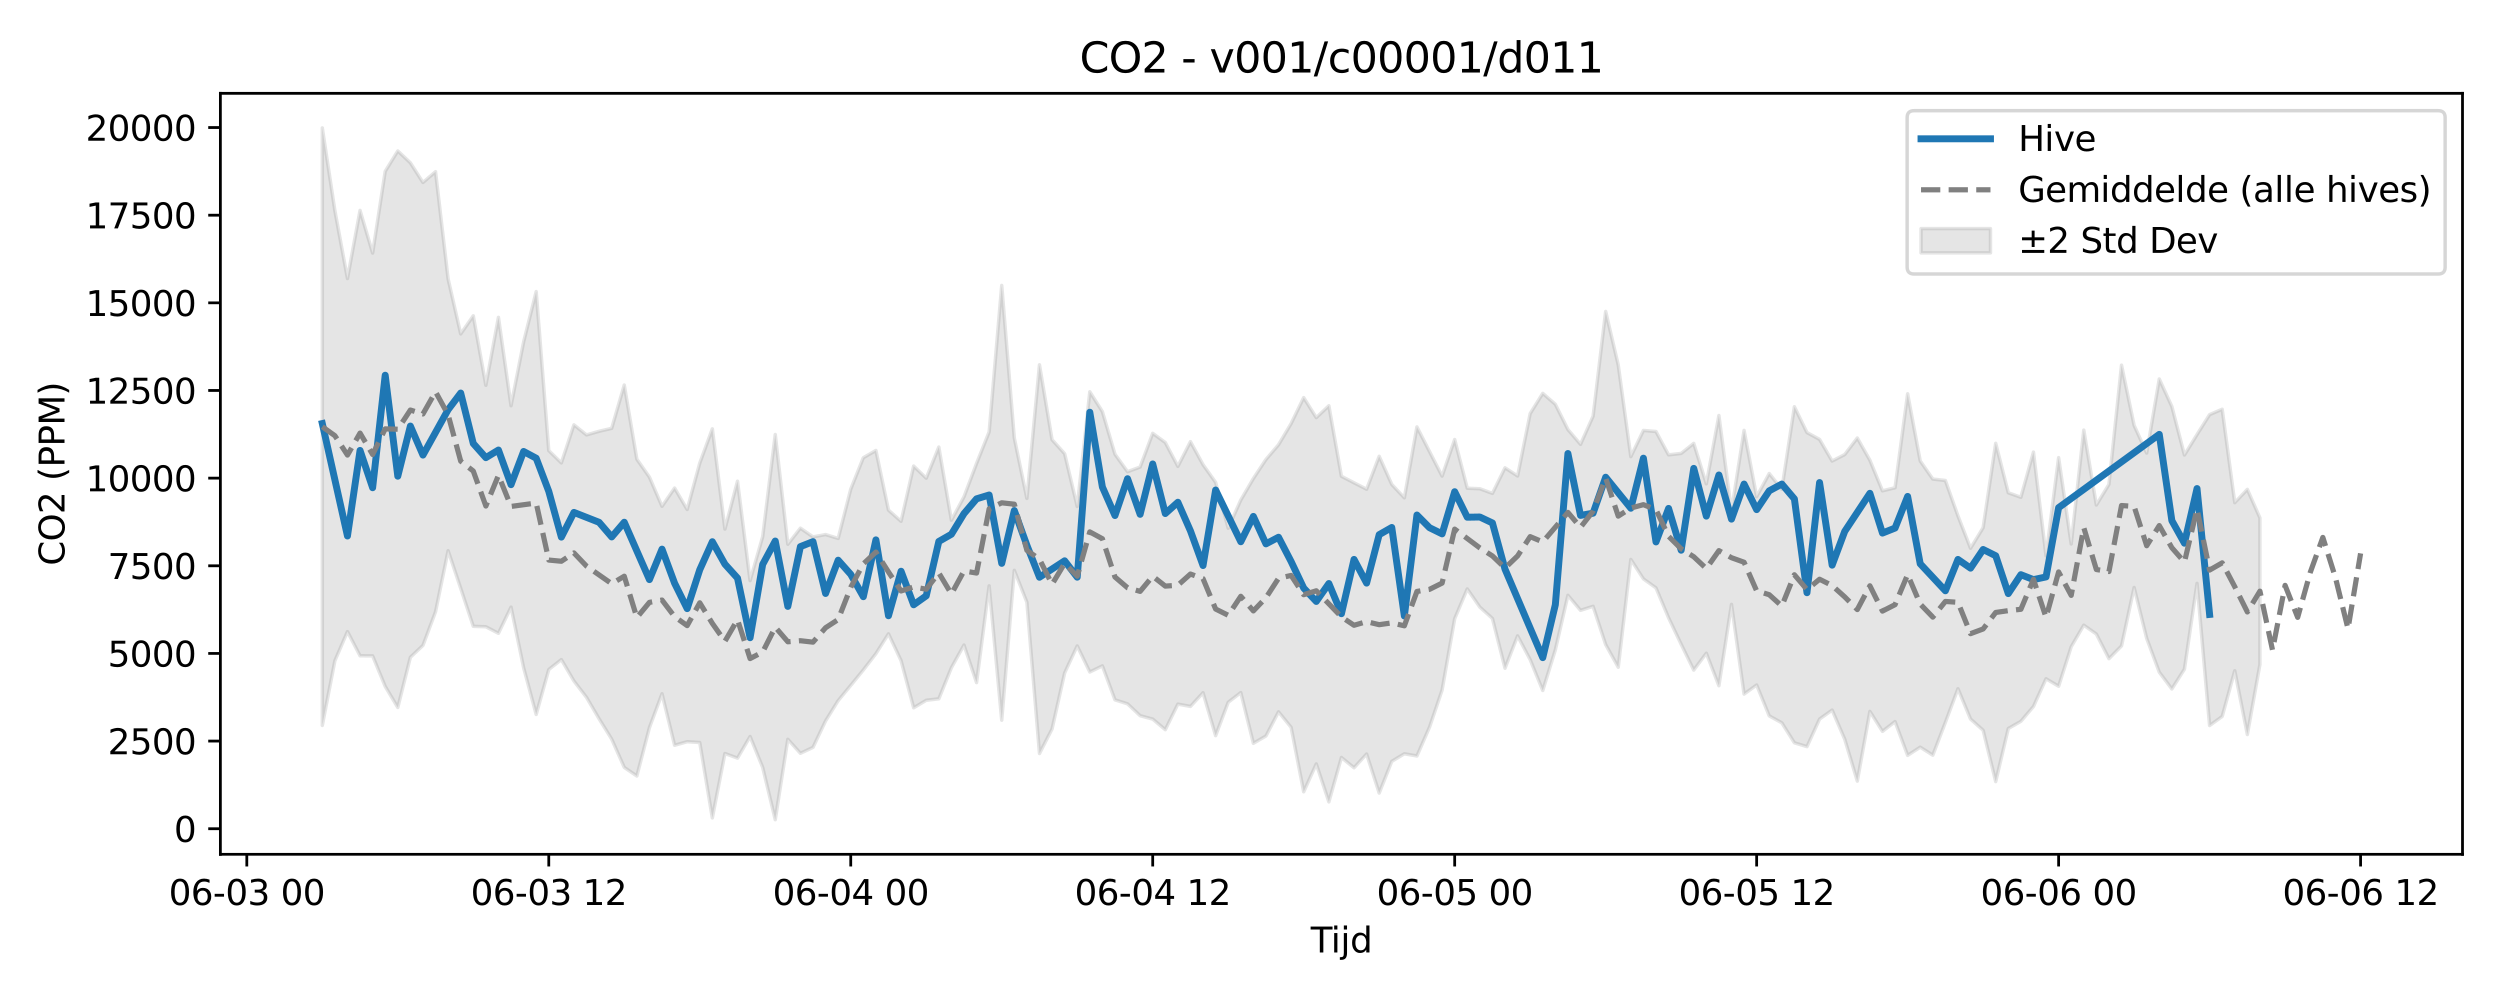 <?xml version="1.0" encoding="utf-8" standalone="no"?>
<!DOCTYPE svg PUBLIC "-//W3C//DTD SVG 1.1//EN"
  "http://www.w3.org/Graphics/SVG/1.1/DTD/svg11.dtd">
<svg xmlns:xlink="http://www.w3.org/1999/xlink" width="720pt" height="288pt" viewBox="0 0 720 288" xmlns="http://www.w3.org/2000/svg" version="1.1">
 <defs>
  <style type="text/css">*{stroke-linejoin: round; stroke-linecap: butt}</style>
 </defs>
 <g id="figure_1">
  <g id="patch_1">
   <path d="M 0 288 
L 720 288 
L 720 0 
L 0 0 
z
" style="fill: #ffffff"/>
  </g>
  <g id="axes_1">
   <g id="patch_2">
    <path d="M 63.47 246.04 
L 709.2 246.04 
L 709.2 26.88 
L 63.47 26.88 
z
" style="fill: #ffffff"/>
   </g>
   <g id="FillBetweenPolyCollection_1">
    <defs>
     <path id="mfe5680b9a2" d="M 92.821 -251.158 
L 92.821 -79.065 
L 96.445 -97.7 
L 100.069 -106.102 
L 103.692 -99.127 
L 107.316 -99.106 
L 110.939 -90.317 
L 114.563 -84.238 
L 118.187 -98.706 
L 121.81 -102.116 
L 125.434 -111.8 
L 129.058 -129.405 
L 132.681 -118.563 
L 136.305 -107.615 
L 139.928 -107.488 
L 143.552 -105.608 
L 147.176 -113.151 
L 150.799 -95.707 
L 154.423 -82.231 
L 158.047 -95.174 
L 161.67 -98.039 
L 165.294 -91.87 
L 168.917 -87.156 
L 172.541 -80.979 
L 176.165 -75.135 
L 179.788 -66.985 
L 183.412 -64.513 
L 187.036 -78.447 
L 190.659 -88.2 
L 194.283 -73.362 
L 197.906 -74.383 
L 201.53 -74.158 
L 205.154 -52.434 
L 208.777 -70.994 
L 212.401 -69.659 
L 216.025 -75.884 
L 219.648 -66.997 
L 223.272 -51.922 
L 226.895 -75.084 
L 230.519 -71.056 
L 234.143 -72.75 
L 237.766 -80.369 
L 241.39 -86.22 
L 245.014 -90.609 
L 248.637 -95.045 
L 252.261 -99.741 
L 255.884 -105.459 
L 259.508 -97.736 
L 263.132 -84.152 
L 266.755 -86.32 
L 270.379 -86.744 
L 274.003 -95.694 
L 277.626 -102.229 
L 281.25 -91.406 
L 284.873 -119.281 
L 288.497 -80.584 
L 292.121 -123.743 
L 295.744 -114.549 
L 299.368 -70.982 
L 302.992 -78.06 
L 306.615 -94.185 
L 310.239 -101.971 
L 313.862 -94.457 
L 317.486 -96.228 
L 321.11 -86.446 
L 324.733 -85.294 
L 328.357 -81.877 
L 331.981 -80.902 
L 335.604 -77.842 
L 339.228 -85.211 
L 342.851 -84.546 
L 346.475 -88.488 
L 350.099 -76.128 
L 353.722 -85.738 
L 357.346 -88.542 
L 360.97 -73.924 
L 364.593 -76.037 
L 368.217 -82.991 
L 371.84 -78.534 
L 375.464 -59.957 
L 379.088 -67.988 
L 382.711 -57.05 
L 386.335 -69.843 
L 389.959 -66.877 
L 393.582 -70.832 
L 397.206 -59.596 
L 400.83 -68.731 
L 404.453 -70.911 
L 408.077 -70.278 
L 411.7 -78.578 
L 415.324 -89.25 
L 418.948 -109.802 
L 422.571 -118.386 
L 426.195 -113.148 
L 429.819 -109.875 
L 433.442 -95.548 
L 437.066 -104.87 
L 440.689 -98.01 
L 444.313 -89.134 
L 447.937 -100.832 
L 451.56 -116.552 
L 455.184 -112.221 
L 458.808 -113.382 
L 462.431 -102.358 
L 466.055 -95.831 
L 469.678 -126.884 
L 473.302 -121.28 
L 476.926 -118.686 
L 480.549 -110.082 
L 484.173 -102.459 
L 487.797 -95.012 
L 491.42 -99.866 
L 495.044 -90.503 
L 498.667 -113.944 
L 502.291 -88.1 
L 505.915 -90.716 
L 509.538 -81.828 
L 513.162 -79.825 
L 516.786 -74.068 
L 520.409 -72.969 
L 524.033 -80.905 
L 527.656 -83.496 
L 531.28 -75.102 
L 534.904 -63.039 
L 538.527 -83.116 
L 542.151 -77.365 
L 545.775 -80.182 
L 549.398 -70.451 
L 553.022 -72.814 
L 556.645 -70.506 
L 560.269 -79.942 
L 563.893 -89.649 
L 567.516 -80.913 
L 571.14 -77.684 
L 574.764 -62.891 
L 578.387 -78.186 
L 582.011 -80.253 
L 585.634 -84.525 
L 589.258 -92.512 
L 592.882 -90.36 
L 596.505 -101.724 
L 600.129 -107.948 
L 603.753 -105.394 
L 607.376 -98.3 
L 611 -101.978 
L 614.623 -118.804 
L 618.247 -104.143 
L 621.871 -94.413 
L 625.494 -89.579 
L 629.118 -95.276 
L 632.742 -119.989 
L 636.365 -79.04 
L 639.989 -81.661 
L 643.612 -94.827 
L 647.236 -76.453 
L 650.86 -96.644 
L 650.86 -138.84 
L 650.86 -138.84 
L 647.236 -147.065 
L 643.612 -143.226 
L 639.989 -170.138 
L 636.365 -168.594 
L 632.742 -162.84 
L 629.118 -156.957 
L 625.494 -170.928 
L 621.871 -178.854 
L 618.247 -157.519 
L 614.623 -165.503 
L 611 -182.837 
L 607.376 -148.501 
L 603.753 -142.561 
L 600.129 -164.13 
L 596.505 -131.342 
L 592.882 -156.202 
L 589.258 -127.879 
L 585.634 -157.803 
L 582.011 -144.789 
L 578.387 -146.08 
L 574.764 -160.333 
L 571.14 -136.033 
L 567.516 -130.097 
L 563.893 -139.42 
L 560.269 -149.623 
L 556.645 -150.037 
L 553.022 -155.25 
L 549.398 -174.586 
L 545.775 -147.533 
L 542.151 -146.643 
L 538.527 -155.465 
L 534.904 -161.857 
L 531.28 -157.091 
L 527.656 -155.219 
L 524.033 -161.456 
L 520.409 -163.423 
L 516.786 -170.868 
L 513.162 -147.093 
L 509.538 -151.624 
L 505.915 -144.957 
L 502.291 -164.056 
L 498.667 -140.814 
L 495.044 -168.332 
L 491.42 -148.653 
L 487.797 -160.31 
L 484.173 -157.418 
L 480.549 -157.001 
L 476.926 -163.727 
L 473.302 -164.036 
L 469.678 -156.486 
L 466.055 -182.882 
L 462.431 -198.307 
L 458.808 -168.14 
L 455.184 -160.03 
L 451.56 -164.304 
L 447.937 -171.562 
L 444.313 -174.718 
L 440.689 -168.89 
L 437.066 -150.916 
L 433.442 -153.274 
L 429.819 -145.908 
L 426.195 -147.246 
L 422.571 -147.395 
L 418.948 -161.425 
L 415.324 -150.885 
L 411.7 -157.956 
L 408.077 -165.049 
L 404.453 -144.622 
L 400.83 -148.486 
L 397.206 -156.588 
L 393.582 -147.104 
L 389.959 -148.963 
L 386.335 -150.835 
L 382.711 -171.139 
L 379.088 -167.722 
L 375.464 -173.497 
L 371.84 -166.009 
L 368.217 -159.918 
L 364.593 -155.673 
L 360.97 -150.192 
L 357.346 -143.992 
L 353.722 -135.858 
L 350.099 -149.075 
L 346.475 -154.177 
L 342.851 -160.81 
L 339.228 -153.689 
L 335.604 -160.559 
L 331.981 -163.207 
L 328.357 -153.494 
L 324.733 -152.154 
L 321.11 -157.191 
L 317.486 -169.46 
L 313.862 -175.174 
L 310.239 -142.13 
L 306.615 -157.336 
L 302.992 -161.367 
L 299.368 -182.936 
L 295.744 -144.46 
L 292.121 -161.846 
L 288.497 -205.801 
L 284.873 -163.614 
L 281.25 -154.521 
L 277.626 -144.907 
L 274.003 -138.167 
L 270.379 -159.255 
L 266.755 -150.281 
L 263.132 -153.778 
L 259.508 -137.867 
L 255.884 -141.079 
L 252.261 -158.268 
L 248.637 -156.17 
L 245.014 -147.111 
L 241.39 -132.927 
L 237.766 -134.053 
L 234.143 -133.378 
L 230.519 -135.889 
L 226.895 -131.253 
L 223.272 -162.864 
L 219.648 -133.437 
L 216.025 -120.779 
L 212.401 -149.415 
L 208.777 -135.624 
L 205.154 -164.492 
L 201.53 -154.627 
L 197.906 -141.264 
L 194.283 -147.444 
L 190.659 -142.171 
L 187.036 -150.593 
L 183.412 -155.759 
L 179.788 -177.113 
L 176.165 -164.641 
L 172.541 -163.793 
L 168.917 -162.749 
L 165.294 -165.648 
L 161.67 -154.682 
L 158.047 -158.233 
L 154.423 -204.024 
L 150.799 -189.508 
L 147.176 -171.145 
L 143.552 -196.614 
L 139.928 -177.037 
L 136.305 -197.047 
L 132.681 -191.831 
L 129.058 -207.666 
L 125.434 -238.555 
L 121.81 -235.45 
L 118.187 -241.113 
L 114.563 -244.528 
L 110.939 -238.65 
L 107.316 -215.113 
L 103.692 -227.409 
L 100.069 -207.78 
L 96.445 -227.336 
L 92.821 -251.158 
z
" style="stroke: #808080; stroke-opacity: 0.2"/>
    </defs>
    <g clip-path="url(#p44dcf7ed6c)">
     <use xlink:href="#mfe5680b9a2" x="0" y="288" style="fill: #808080; fill-opacity: 0.2; stroke: #808080; stroke-opacity: 0.2"/>
    </g>
   </g>
   <g id="matplotlib.axis_1">
    <g id="xtick_1">
     <g id="line2d_1">
      <defs>
       <path id="m0b7d5ab7fd" d="M 0 0 
L 0 3.5 
" style="stroke: #000000; stroke-width: 0.8"/>
      </defs>
      <g>
       <use xlink:href="#m0b7d5ab7fd" x="71.08" y="246.04" style="stroke: #000000; stroke-width: 0.8"/>
      </g>
     </g>
     <g id="text_1">
      <!-- 06-03 00 -->
      <g transform="translate(48.599 260.638) scale(0.1 -0.1)">
       <defs>
        <path id="DejaVuSans-30" d="M 2034 4250 
Q 1547 4250 1301 3770 
Q 1056 3291 1056 2328 
Q 1056 1369 1301 889 
Q 1547 409 2034 409 
Q 2525 409 2770 889 
Q 3016 1369 3016 2328 
Q 3016 3291 2770 3770 
Q 2525 4250 2034 4250 
z
M 2034 4750 
Q 2819 4750 3233 4129 
Q 3647 3509 3647 2328 
Q 3647 1150 3233 529 
Q 2819 -91 2034 -91 
Q 1250 -91 836 529 
Q 422 1150 422 2328 
Q 422 3509 836 4129 
Q 1250 4750 2034 4750 
z
" transform="scale(0.016)"/>
        <path id="DejaVuSans-36" d="M 2113 2584 
Q 1688 2584 1439 2293 
Q 1191 2003 1191 1497 
Q 1191 994 1439 701 
Q 1688 409 2113 409 
Q 2538 409 2786 701 
Q 3034 994 3034 1497 
Q 3034 2003 2786 2293 
Q 2538 2584 2113 2584 
z
M 3366 4563 
L 3366 3988 
Q 3128 4100 2886 4159 
Q 2644 4219 2406 4219 
Q 1781 4219 1451 3797 
Q 1122 3375 1075 2522 
Q 1259 2794 1537 2939 
Q 1816 3084 2150 3084 
Q 2853 3084 3261 2657 
Q 3669 2231 3669 1497 
Q 3669 778 3244 343 
Q 2819 -91 2113 -91 
Q 1303 -91 875 529 
Q 447 1150 447 2328 
Q 447 3434 972 4092 
Q 1497 4750 2381 4750 
Q 2619 4750 2861 4703 
Q 3103 4656 3366 4563 
z
" transform="scale(0.016)"/>
        <path id="DejaVuSans-2d" d="M 313 2009 
L 1997 2009 
L 1997 1497 
L 313 1497 
L 313 2009 
z
" transform="scale(0.016)"/>
        <path id="DejaVuSans-33" d="M 2597 2516 
Q 3050 2419 3304 2112 
Q 3559 1806 3559 1356 
Q 3559 666 3084 287 
Q 2609 -91 1734 -91 
Q 1441 -91 1130 -33 
Q 819 25 488 141 
L 488 750 
Q 750 597 1062 519 
Q 1375 441 1716 441 
Q 2309 441 2620 675 
Q 2931 909 2931 1356 
Q 2931 1769 2642 2001 
Q 2353 2234 1838 2234 
L 1294 2234 
L 1294 2753 
L 1863 2753 
Q 2328 2753 2575 2939 
Q 2822 3125 2822 3475 
Q 2822 3834 2567 4026 
Q 2313 4219 1838 4219 
Q 1578 4219 1281 4162 
Q 984 4106 628 3988 
L 628 4550 
Q 988 4650 1302 4700 
Q 1616 4750 1894 4750 
Q 2613 4750 3031 4423 
Q 3450 4097 3450 3541 
Q 3450 3153 3228 2886 
Q 3006 2619 2597 2516 
z
" transform="scale(0.016)"/>
        <path id="DejaVuSans-20" transform="scale(0.016)"/>
       </defs>
       <use xlink:href="#DejaVuSans-30"/>
       <use xlink:href="#DejaVuSans-36" transform="translate(63.623 0)"/>
       <use xlink:href="#DejaVuSans-2d" transform="translate(127.246 0)"/>
       <use xlink:href="#DejaVuSans-30" transform="translate(163.33 0)"/>
       <use xlink:href="#DejaVuSans-33" transform="translate(226.953 0)"/>
       <use xlink:href="#DejaVuSans-20" transform="translate(290.576 0)"/>
       <use xlink:href="#DejaVuSans-30" transform="translate(322.363 0)"/>
       <use xlink:href="#DejaVuSans-30" transform="translate(385.986 0)"/>
      </g>
     </g>
    </g>
    <g id="xtick_2">
     <g id="line2d_2">
      <g>
       <use xlink:href="#m0b7d5ab7fd" x="158.047" y="246.04" style="stroke: #000000; stroke-width: 0.8"/>
      </g>
     </g>
     <g id="text_2">
      <!-- 06-03 12 -->
      <g transform="translate(135.566 260.638) scale(0.1 -0.1)">
       <defs>
        <path id="DejaVuSans-31" d="M 794 531 
L 1825 531 
L 1825 4091 
L 703 3866 
L 703 4441 
L 1819 4666 
L 2450 4666 
L 2450 531 
L 3481 531 
L 3481 0 
L 794 0 
L 794 531 
z
" transform="scale(0.016)"/>
        <path id="DejaVuSans-32" d="M 1228 531 
L 3431 531 
L 3431 0 
L 469 0 
L 469 531 
Q 828 903 1448 1529 
Q 2069 2156 2228 2338 
Q 2531 2678 2651 2914 
Q 2772 3150 2772 3378 
Q 2772 3750 2511 3984 
Q 2250 4219 1831 4219 
Q 1534 4219 1204 4116 
Q 875 4013 500 3803 
L 500 4441 
Q 881 4594 1212 4672 
Q 1544 4750 1819 4750 
Q 2544 4750 2975 4387 
Q 3406 4025 3406 3419 
Q 3406 3131 3298 2873 
Q 3191 2616 2906 2266 
Q 2828 2175 2409 1742 
Q 1991 1309 1228 531 
z
" transform="scale(0.016)"/>
       </defs>
       <use xlink:href="#DejaVuSans-30"/>
       <use xlink:href="#DejaVuSans-36" transform="translate(63.623 0)"/>
       <use xlink:href="#DejaVuSans-2d" transform="translate(127.246 0)"/>
       <use xlink:href="#DejaVuSans-30" transform="translate(163.33 0)"/>
       <use xlink:href="#DejaVuSans-33" transform="translate(226.953 0)"/>
       <use xlink:href="#DejaVuSans-20" transform="translate(290.576 0)"/>
       <use xlink:href="#DejaVuSans-31" transform="translate(322.363 0)"/>
       <use xlink:href="#DejaVuSans-32" transform="translate(385.986 0)"/>
      </g>
     </g>
    </g>
    <g id="xtick_3">
     <g id="line2d_3">
      <g>
       <use xlink:href="#m0b7d5ab7fd" x="245.014" y="246.04" style="stroke: #000000; stroke-width: 0.8"/>
      </g>
     </g>
     <g id="text_3">
      <!-- 06-04 00 -->
      <g transform="translate(222.533 260.638) scale(0.1 -0.1)">
       <defs>
        <path id="DejaVuSans-34" d="M 2419 4116 
L 825 1625 
L 2419 1625 
L 2419 4116 
z
M 2253 4666 
L 3047 4666 
L 3047 1625 
L 3713 1625 
L 3713 1100 
L 3047 1100 
L 3047 0 
L 2419 0 
L 2419 1100 
L 313 1100 
L 313 1709 
L 2253 4666 
z
" transform="scale(0.016)"/>
       </defs>
       <use xlink:href="#DejaVuSans-30"/>
       <use xlink:href="#DejaVuSans-36" transform="translate(63.623 0)"/>
       <use xlink:href="#DejaVuSans-2d" transform="translate(127.246 0)"/>
       <use xlink:href="#DejaVuSans-30" transform="translate(163.33 0)"/>
       <use xlink:href="#DejaVuSans-34" transform="translate(226.953 0)"/>
       <use xlink:href="#DejaVuSans-20" transform="translate(290.576 0)"/>
       <use xlink:href="#DejaVuSans-30" transform="translate(322.363 0)"/>
       <use xlink:href="#DejaVuSans-30" transform="translate(385.986 0)"/>
      </g>
     </g>
    </g>
    <g id="xtick_4">
     <g id="line2d_4">
      <g>
       <use xlink:href="#m0b7d5ab7fd" x="331.981" y="246.04" style="stroke: #000000; stroke-width: 0.8"/>
      </g>
     </g>
     <g id="text_4">
      <!-- 06-04 12 -->
      <g transform="translate(309.5 260.638) scale(0.1 -0.1)">
       <use xlink:href="#DejaVuSans-30"/>
       <use xlink:href="#DejaVuSans-36" transform="translate(63.623 0)"/>
       <use xlink:href="#DejaVuSans-2d" transform="translate(127.246 0)"/>
       <use xlink:href="#DejaVuSans-30" transform="translate(163.33 0)"/>
       <use xlink:href="#DejaVuSans-34" transform="translate(226.953 0)"/>
       <use xlink:href="#DejaVuSans-20" transform="translate(290.576 0)"/>
       <use xlink:href="#DejaVuSans-31" transform="translate(322.363 0)"/>
       <use xlink:href="#DejaVuSans-32" transform="translate(385.986 0)"/>
      </g>
     </g>
    </g>
    <g id="xtick_5">
     <g id="line2d_5">
      <g>
       <use xlink:href="#m0b7d5ab7fd" x="418.948" y="246.04" style="stroke: #000000; stroke-width: 0.8"/>
      </g>
     </g>
     <g id="text_5">
      <!-- 06-05 00 -->
      <g transform="translate(396.467 260.638) scale(0.1 -0.1)">
       <defs>
        <path id="DejaVuSans-35" d="M 691 4666 
L 3169 4666 
L 3169 4134 
L 1269 4134 
L 1269 2991 
Q 1406 3038 1543 3061 
Q 1681 3084 1819 3084 
Q 2600 3084 3056 2656 
Q 3513 2228 3513 1497 
Q 3513 744 3044 326 
Q 2575 -91 1722 -91 
Q 1428 -91 1123 -41 
Q 819 9 494 109 
L 494 744 
Q 775 591 1075 516 
Q 1375 441 1709 441 
Q 2250 441 2565 725 
Q 2881 1009 2881 1497 
Q 2881 1984 2565 2268 
Q 2250 2553 1709 2553 
Q 1456 2553 1204 2497 
Q 953 2441 691 2322 
L 691 4666 
z
" transform="scale(0.016)"/>
       </defs>
       <use xlink:href="#DejaVuSans-30"/>
       <use xlink:href="#DejaVuSans-36" transform="translate(63.623 0)"/>
       <use xlink:href="#DejaVuSans-2d" transform="translate(127.246 0)"/>
       <use xlink:href="#DejaVuSans-30" transform="translate(163.33 0)"/>
       <use xlink:href="#DejaVuSans-35" transform="translate(226.953 0)"/>
       <use xlink:href="#DejaVuSans-20" transform="translate(290.576 0)"/>
       <use xlink:href="#DejaVuSans-30" transform="translate(322.363 0)"/>
       <use xlink:href="#DejaVuSans-30" transform="translate(385.986 0)"/>
      </g>
     </g>
    </g>
    <g id="xtick_6">
     <g id="line2d_6">
      <g>
       <use xlink:href="#m0b7d5ab7fd" x="505.915" y="246.04" style="stroke: #000000; stroke-width: 0.8"/>
      </g>
     </g>
     <g id="text_6">
      <!-- 06-05 12 -->
      <g transform="translate(483.434 260.638) scale(0.1 -0.1)">
       <use xlink:href="#DejaVuSans-30"/>
       <use xlink:href="#DejaVuSans-36" transform="translate(63.623 0)"/>
       <use xlink:href="#DejaVuSans-2d" transform="translate(127.246 0)"/>
       <use xlink:href="#DejaVuSans-30" transform="translate(163.33 0)"/>
       <use xlink:href="#DejaVuSans-35" transform="translate(226.953 0)"/>
       <use xlink:href="#DejaVuSans-20" transform="translate(290.576 0)"/>
       <use xlink:href="#DejaVuSans-31" transform="translate(322.363 0)"/>
       <use xlink:href="#DejaVuSans-32" transform="translate(385.986 0)"/>
      </g>
     </g>
    </g>
    <g id="xtick_7">
     <g id="line2d_7">
      <g>
       <use xlink:href="#m0b7d5ab7fd" x="592.882" y="246.04" style="stroke: #000000; stroke-width: 0.8"/>
      </g>
     </g>
     <g id="text_7">
      <!-- 06-06 00 -->
      <g transform="translate(570.401 260.638) scale(0.1 -0.1)">
       <use xlink:href="#DejaVuSans-30"/>
       <use xlink:href="#DejaVuSans-36" transform="translate(63.623 0)"/>
       <use xlink:href="#DejaVuSans-2d" transform="translate(127.246 0)"/>
       <use xlink:href="#DejaVuSans-30" transform="translate(163.33 0)"/>
       <use xlink:href="#DejaVuSans-36" transform="translate(226.953 0)"/>
       <use xlink:href="#DejaVuSans-20" transform="translate(290.576 0)"/>
       <use xlink:href="#DejaVuSans-30" transform="translate(322.363 0)"/>
       <use xlink:href="#DejaVuSans-30" transform="translate(385.986 0)"/>
      </g>
     </g>
    </g>
    <g id="xtick_8">
     <g id="line2d_8">
      <g>
       <use xlink:href="#m0b7d5ab7fd" x="679.849" y="246.04" style="stroke: #000000; stroke-width: 0.8"/>
      </g>
     </g>
     <g id="text_8">
      <!-- 06-06 12 -->
      <g transform="translate(657.368 260.638) scale(0.1 -0.1)">
       <use xlink:href="#DejaVuSans-30"/>
       <use xlink:href="#DejaVuSans-36" transform="translate(63.623 0)"/>
       <use xlink:href="#DejaVuSans-2d" transform="translate(127.246 0)"/>
       <use xlink:href="#DejaVuSans-30" transform="translate(163.33 0)"/>
       <use xlink:href="#DejaVuSans-36" transform="translate(226.953 0)"/>
       <use xlink:href="#DejaVuSans-20" transform="translate(290.576 0)"/>
       <use xlink:href="#DejaVuSans-31" transform="translate(322.363 0)"/>
       <use xlink:href="#DejaVuSans-32" transform="translate(385.986 0)"/>
      </g>
     </g>
    </g>
    <g id="text_9">
     <!-- Tijd -->
     <g transform="translate(377.485 274.317) scale(0.1 -0.1)">
      <defs>
       <path id="DejaVuSans-54" d="M -19 4666 
L 3928 4666 
L 3928 4134 
L 2272 4134 
L 2272 0 
L 1638 0 
L 1638 4134 
L -19 4134 
L -19 4666 
z
" transform="scale(0.016)"/>
       <path id="DejaVuSans-69" d="M 603 3500 
L 1178 3500 
L 1178 0 
L 603 0 
L 603 3500 
z
M 603 4863 
L 1178 4863 
L 1178 4134 
L 603 4134 
L 603 4863 
z
" transform="scale(0.016)"/>
       <path id="DejaVuSans-6a" d="M 603 3500 
L 1178 3500 
L 1178 -63 
Q 1178 -731 923 -1031 
Q 669 -1331 103 -1331 
L -116 -1331 
L -116 -844 
L 38 -844 
Q 366 -844 484 -692 
Q 603 -541 603 -63 
L 603 3500 
z
M 603 4863 
L 1178 4863 
L 1178 4134 
L 603 4134 
L 603 4863 
z
" transform="scale(0.016)"/>
       <path id="DejaVuSans-64" d="M 2906 2969 
L 2906 4863 
L 3481 4863 
L 3481 0 
L 2906 0 
L 2906 525 
Q 2725 213 2448 61 
Q 2172 -91 1784 -91 
Q 1150 -91 751 415 
Q 353 922 353 1747 
Q 353 2572 751 3078 
Q 1150 3584 1784 3584 
Q 2172 3584 2448 3432 
Q 2725 3281 2906 2969 
z
M 947 1747 
Q 947 1113 1208 752 
Q 1469 391 1925 391 
Q 2381 391 2643 752 
Q 2906 1113 2906 1747 
Q 2906 2381 2643 2742 
Q 2381 3103 1925 3103 
Q 1469 3103 1208 2742 
Q 947 2381 947 1747 
z
" transform="scale(0.016)"/>
      </defs>
      <use xlink:href="#DejaVuSans-54"/>
      <use xlink:href="#DejaVuSans-69" transform="translate(57.959 0)"/>
      <use xlink:href="#DejaVuSans-6a" transform="translate(85.742 0)"/>
      <use xlink:href="#DejaVuSans-64" transform="translate(113.525 0)"/>
     </g>
    </g>
   </g>
   <g id="matplotlib.axis_2">
    <g id="ytick_1">
     <g id="line2d_9">
      <defs>
       <path id="m5c7552baeb" d="M 0 0 
L -3.5 0 
" style="stroke: #000000; stroke-width: 0.8"/>
      </defs>
      <g>
       <use xlink:href="#m5c7552baeb" x="63.47" y="238.675" style="stroke: #000000; stroke-width: 0.8"/>
      </g>
     </g>
     <g id="text_10">
      <!-- 0 -->
      <g transform="translate(50.108 242.474) scale(0.1 -0.1)">
       <use xlink:href="#DejaVuSans-30"/>
      </g>
     </g>
    </g>
    <g id="ytick_2">
     <g id="line2d_10">
      <g>
       <use xlink:href="#m5c7552baeb" x="63.47" y="213.432" style="stroke: #000000; stroke-width: 0.8"/>
      </g>
     </g>
     <g id="text_11">
      <!-- 2500 -->
      <g transform="translate(31.02 217.231) scale(0.1 -0.1)">
       <use xlink:href="#DejaVuSans-32"/>
       <use xlink:href="#DejaVuSans-35" transform="translate(63.623 0)"/>
       <use xlink:href="#DejaVuSans-30" transform="translate(127.246 0)"/>
       <use xlink:href="#DejaVuSans-30" transform="translate(190.869 0)"/>
      </g>
     </g>
    </g>
    <g id="ytick_3">
     <g id="line2d_11">
      <g>
       <use xlink:href="#m5c7552baeb" x="63.47" y="188.188" style="stroke: #000000; stroke-width: 0.8"/>
      </g>
     </g>
     <g id="text_12">
      <!-- 5000 -->
      <g transform="translate(31.02 191.988) scale(0.1 -0.1)">
       <use xlink:href="#DejaVuSans-35"/>
       <use xlink:href="#DejaVuSans-30" transform="translate(63.623 0)"/>
       <use xlink:href="#DejaVuSans-30" transform="translate(127.246 0)"/>
       <use xlink:href="#DejaVuSans-30" transform="translate(190.869 0)"/>
      </g>
     </g>
    </g>
    <g id="ytick_4">
     <g id="line2d_12">
      <g>
       <use xlink:href="#m5c7552baeb" x="63.47" y="162.945" style="stroke: #000000; stroke-width: 0.8"/>
      </g>
     </g>
     <g id="text_13">
      <!-- 7500 -->
      <g transform="translate(31.02 166.745) scale(0.1 -0.1)">
       <defs>
        <path id="DejaVuSans-37" d="M 525 4666 
L 3525 4666 
L 3525 4397 
L 1831 0 
L 1172 0 
L 2766 4134 
L 525 4134 
L 525 4666 
z
" transform="scale(0.016)"/>
       </defs>
       <use xlink:href="#DejaVuSans-37"/>
       <use xlink:href="#DejaVuSans-35" transform="translate(63.623 0)"/>
       <use xlink:href="#DejaVuSans-30" transform="translate(127.246 0)"/>
       <use xlink:href="#DejaVuSans-30" transform="translate(190.869 0)"/>
      </g>
     </g>
    </g>
    <g id="ytick_5">
     <g id="line2d_13">
      <g>
       <use xlink:href="#m5c7552baeb" x="63.47" y="137.702" style="stroke: #000000; stroke-width: 0.8"/>
      </g>
     </g>
     <g id="text_14">
      <!-- 10000 -->
      <g transform="translate(24.657 141.502) scale(0.1 -0.1)">
       <use xlink:href="#DejaVuSans-31"/>
       <use xlink:href="#DejaVuSans-30" transform="translate(63.623 0)"/>
       <use xlink:href="#DejaVuSans-30" transform="translate(127.246 0)"/>
       <use xlink:href="#DejaVuSans-30" transform="translate(190.869 0)"/>
       <use xlink:href="#DejaVuSans-30" transform="translate(254.492 0)"/>
      </g>
     </g>
    </g>
    <g id="ytick_6">
     <g id="line2d_14">
      <g>
       <use xlink:href="#m5c7552baeb" x="63.47" y="112.459" style="stroke: #000000; stroke-width: 0.8"/>
      </g>
     </g>
     <g id="text_15">
      <!-- 12500 -->
      <g transform="translate(24.657 116.258) scale(0.1 -0.1)">
       <use xlink:href="#DejaVuSans-31"/>
       <use xlink:href="#DejaVuSans-32" transform="translate(63.623 0)"/>
       <use xlink:href="#DejaVuSans-35" transform="translate(127.246 0)"/>
       <use xlink:href="#DejaVuSans-30" transform="translate(190.869 0)"/>
       <use xlink:href="#DejaVuSans-30" transform="translate(254.492 0)"/>
      </g>
     </g>
    </g>
    <g id="ytick_7">
     <g id="line2d_15">
      <g>
       <use xlink:href="#m5c7552baeb" x="63.47" y="87.216" style="stroke: #000000; stroke-width: 0.8"/>
      </g>
     </g>
     <g id="text_16">
      <!-- 15000 -->
      <g transform="translate(24.657 91.015) scale(0.1 -0.1)">
       <use xlink:href="#DejaVuSans-31"/>
       <use xlink:href="#DejaVuSans-35" transform="translate(63.623 0)"/>
       <use xlink:href="#DejaVuSans-30" transform="translate(127.246 0)"/>
       <use xlink:href="#DejaVuSans-30" transform="translate(190.869 0)"/>
       <use xlink:href="#DejaVuSans-30" transform="translate(254.492 0)"/>
      </g>
     </g>
    </g>
    <g id="ytick_8">
     <g id="line2d_16">
      <g>
       <use xlink:href="#m5c7552baeb" x="63.47" y="61.973" style="stroke: #000000; stroke-width: 0.8"/>
      </g>
     </g>
     <g id="text_17">
      <!-- 17500 -->
      <g transform="translate(24.657 65.772) scale(0.1 -0.1)">
       <use xlink:href="#DejaVuSans-31"/>
       <use xlink:href="#DejaVuSans-37" transform="translate(63.623 0)"/>
       <use xlink:href="#DejaVuSans-35" transform="translate(127.246 0)"/>
       <use xlink:href="#DejaVuSans-30" transform="translate(190.869 0)"/>
       <use xlink:href="#DejaVuSans-30" transform="translate(254.492 0)"/>
      </g>
     </g>
    </g>
    <g id="ytick_9">
     <g id="line2d_17">
      <g>
       <use xlink:href="#m5c7552baeb" x="63.47" y="36.73" style="stroke: #000000; stroke-width: 0.8"/>
      </g>
     </g>
     <g id="text_18">
      <!-- 20000 -->
      <g transform="translate(24.657 40.529) scale(0.1 -0.1)">
       <use xlink:href="#DejaVuSans-32"/>
       <use xlink:href="#DejaVuSans-30" transform="translate(63.623 0)"/>
       <use xlink:href="#DejaVuSans-30" transform="translate(127.246 0)"/>
       <use xlink:href="#DejaVuSans-30" transform="translate(190.869 0)"/>
       <use xlink:href="#DejaVuSans-30" transform="translate(254.492 0)"/>
      </g>
     </g>
    </g>
    <g id="text_19">
     <!-- CO2 (PPM) -->
     <g transform="translate(18.578 162.903) rotate(-90) scale(0.1 -0.1)">
      <defs>
       <path id="DejaVuSans-43" d="M 4122 4306 
L 4122 3641 
Q 3803 3938 3442 4084 
Q 3081 4231 2675 4231 
Q 1875 4231 1450 3742 
Q 1025 3253 1025 2328 
Q 1025 1406 1450 917 
Q 1875 428 2675 428 
Q 3081 428 3442 575 
Q 3803 722 4122 1019 
L 4122 359 
Q 3791 134 3420 21 
Q 3050 -91 2638 -91 
Q 1578 -91 968 557 
Q 359 1206 359 2328 
Q 359 3453 968 4101 
Q 1578 4750 2638 4750 
Q 3056 4750 3426 4639 
Q 3797 4528 4122 4306 
z
" transform="scale(0.016)"/>
       <path id="DejaVuSans-4f" d="M 2522 4238 
Q 1834 4238 1429 3725 
Q 1025 3213 1025 2328 
Q 1025 1447 1429 934 
Q 1834 422 2522 422 
Q 3209 422 3611 934 
Q 4013 1447 4013 2328 
Q 4013 3213 3611 3725 
Q 3209 4238 2522 4238 
z
M 2522 4750 
Q 3503 4750 4090 4092 
Q 4678 3434 4678 2328 
Q 4678 1225 4090 567 
Q 3503 -91 2522 -91 
Q 1538 -91 948 565 
Q 359 1222 359 2328 
Q 359 3434 948 4092 
Q 1538 4750 2522 4750 
z
" transform="scale(0.016)"/>
       <path id="DejaVuSans-28" d="M 1984 4856 
Q 1566 4138 1362 3434 
Q 1159 2731 1159 2009 
Q 1159 1288 1364 580 
Q 1569 -128 1984 -844 
L 1484 -844 
Q 1016 -109 783 600 
Q 550 1309 550 2009 
Q 550 2706 781 3412 
Q 1013 4119 1484 4856 
L 1984 4856 
z
" transform="scale(0.016)"/>
       <path id="DejaVuSans-50" d="M 1259 4147 
L 1259 2394 
L 2053 2394 
Q 2494 2394 2734 2622 
Q 2975 2850 2975 3272 
Q 2975 3691 2734 3919 
Q 2494 4147 2053 4147 
L 1259 4147 
z
M 628 4666 
L 2053 4666 
Q 2838 4666 3239 4311 
Q 3641 3956 3641 3272 
Q 3641 2581 3239 2228 
Q 2838 1875 2053 1875 
L 1259 1875 
L 1259 0 
L 628 0 
L 628 4666 
z
" transform="scale(0.016)"/>
       <path id="DejaVuSans-4d" d="M 628 4666 
L 1569 4666 
L 2759 1491 
L 3956 4666 
L 4897 4666 
L 4897 0 
L 4281 0 
L 4281 4097 
L 3078 897 
L 2444 897 
L 1241 4097 
L 1241 0 
L 628 0 
L 628 4666 
z
" transform="scale(0.016)"/>
       <path id="DejaVuSans-29" d="M 513 4856 
L 1013 4856 
Q 1481 4119 1714 3412 
Q 1947 2706 1947 2009 
Q 1947 1309 1714 600 
Q 1481 -109 1013 -844 
L 513 -844 
Q 928 -128 1133 580 
Q 1338 1288 1338 2009 
Q 1338 2731 1133 3434 
Q 928 4138 513 4856 
z
" transform="scale(0.016)"/>
      </defs>
      <use xlink:href="#DejaVuSans-43"/>
      <use xlink:href="#DejaVuSans-4f" transform="translate(69.824 0)"/>
      <use xlink:href="#DejaVuSans-32" transform="translate(148.535 0)"/>
      <use xlink:href="#DejaVuSans-20" transform="translate(212.158 0)"/>
      <use xlink:href="#DejaVuSans-28" transform="translate(243.945 0)"/>
      <use xlink:href="#DejaVuSans-50" transform="translate(282.959 0)"/>
      <use xlink:href="#DejaVuSans-50" transform="translate(343.262 0)"/>
      <use xlink:href="#DejaVuSans-4d" transform="translate(403.564 0)"/>
      <use xlink:href="#DejaVuSans-29" transform="translate(489.844 0)"/>
     </g>
    </g>
   </g>
   <g id="line2d_18">
    <path d="M 92.821 121.981 
L 100.069 154.363 
L 103.692 129.726 
L 107.316 140.464 
L 110.939 108.067 
L 114.563 137.142 
L 118.187 122.708 
L 121.81 131.063 
L 129.058 117.993 
L 132.681 113.196 
L 136.305 127.726 
L 139.928 131.806 
L 143.552 129.609 
L 147.176 139.587 
L 150.799 130.023 
L 154.423 131.964 
L 158.047 141.512 
L 161.67 154.689 
L 165.294 147.574 
L 172.541 150.425 
L 176.165 154.64 
L 179.788 150.405 
L 187.036 166.924 
L 190.659 158.156 
L 194.283 167.964 
L 197.906 175.284 
L 201.53 164.086 
L 205.154 156.014 
L 208.777 162.481 
L 212.401 166.49 
L 216.025 183.662 
L 219.648 162.552 
L 223.272 155.823 
L 226.895 174.641 
L 230.519 157.422 
L 234.143 155.992 
L 237.766 170.919 
L 241.39 161.34 
L 245.014 165.416 
L 248.637 171.848 
L 252.261 155.484 
L 255.884 177.337 
L 259.508 164.521 
L 263.132 174.177 
L 266.755 171.599 
L 270.379 155.938 
L 274.003 153.861 
L 277.626 147.921 
L 281.25 143.665 
L 284.873 142.559 
L 288.497 162.244 
L 292.121 147.037 
L 295.744 157.049 
L 299.368 166.247 
L 306.615 161.515 
L 310.239 166.227 
L 313.862 118.72 
L 317.486 140.257 
L 321.11 148.473 
L 324.733 137.871 
L 328.357 148.123 
L 331.981 133.623 
L 335.604 147.901 
L 339.228 144.649 
L 342.851 152.899 
L 346.475 162.875 
L 350.099 141.129 
L 357.346 156.022 
L 360.97 148.729 
L 364.593 156.63 
L 368.217 154.726 
L 371.84 161.714 
L 375.464 169.367 
L 379.088 173.214 
L 382.711 168.055 
L 386.335 176.748 
L 389.959 161.114 
L 393.582 167.933 
L 397.206 153.982 
L 400.83 151.913 
L 404.453 177.408 
L 408.077 148.328 
L 411.7 151.973 
L 415.324 153.754 
L 418.948 141.613 
L 422.571 148.961 
L 426.195 148.897 
L 429.819 150.613 
L 433.442 163.915 
L 444.313 189.4 
L 447.937 174.163 
L 451.56 130.614 
L 455.184 148.436 
L 458.808 147.8 
L 462.431 137.44 
L 469.678 146.371 
L 473.302 131.957 
L 476.926 156.074 
L 480.549 146.426 
L 484.173 158.462 
L 487.797 134.895 
L 491.42 148.643 
L 495.044 136.797 
L 498.667 149.509 
L 502.291 139.412 
L 505.915 146.77 
L 509.538 141.358 
L 513.162 139.405 
L 516.786 143.68 
L 520.409 170.7 
L 524.033 138.975 
L 527.656 162.767 
L 531.28 153.04 
L 538.527 142.074 
L 542.151 153.528 
L 545.775 152.081 
L 549.398 142.973 
L 553.022 162.37 
L 560.269 170.145 
L 563.893 161.118 
L 567.516 163.629 
L 571.14 158.254 
L 574.764 160.054 
L 578.387 170.953 
L 582.011 165.51 
L 585.634 166.93 
L 589.258 166.156 
L 592.882 146.208 
L 621.871 125.101 
L 625.494 149.94 
L 629.118 156.443 
L 632.742 140.706 
L 636.365 176.96 
L 636.365 176.96 
" clip-path="url(#p44dcf7ed6c)" style="fill: none; stroke: #1f77b4; stroke-width: 2; stroke-linecap: square"/>
   </g>
   <g id="line2d_19">
    <path d="M 92.821 122.888 
L 96.445 125.482 
L 100.069 131.059 
L 103.692 124.732 
L 107.316 130.891 
L 110.939 123.517 
L 114.563 123.617 
L 118.187 118.091 
L 121.81 119.217 
L 125.434 112.822 
L 129.058 119.465 
L 132.681 132.803 
L 136.305 135.669 
L 139.928 145.737 
L 143.552 136.889 
L 147.176 145.852 
L 154.423 144.873 
L 158.047 161.296 
L 161.67 161.64 
L 165.294 159.241 
L 168.917 163.047 
L 176.165 168.112 
L 179.788 165.951 
L 183.412 177.864 
L 187.036 173.48 
L 190.659 172.815 
L 194.283 177.597 
L 197.906 180.177 
L 201.53 173.607 
L 205.154 179.537 
L 208.777 184.691 
L 212.401 178.463 
L 216.025 189.668 
L 219.648 187.783 
L 223.272 180.607 
L 226.895 184.831 
L 230.519 184.528 
L 234.143 184.936 
L 237.766 180.789 
L 241.39 178.427 
L 245.014 169.14 
L 248.637 162.392 
L 252.261 158.996 
L 255.884 164.731 
L 259.508 170.199 
L 263.132 169.035 
L 266.755 169.699 
L 270.379 165 
L 274.003 171.069 
L 277.626 164.432 
L 281.25 165.037 
L 284.873 146.553 
L 288.497 144.808 
L 292.121 145.205 
L 295.744 158.495 
L 299.368 161.041 
L 302.992 168.286 
L 306.615 162.24 
L 310.239 165.95 
L 313.862 153.184 
L 317.486 155.156 
L 321.11 166.181 
L 324.733 169.276 
L 328.357 170.315 
L 331.981 165.945 
L 335.604 168.799 
L 339.228 168.55 
L 342.851 165.322 
L 346.475 166.667 
L 350.099 175.399 
L 353.722 177.202 
L 357.346 171.733 
L 360.97 175.942 
L 364.593 172.145 
L 368.217 166.546 
L 371.84 165.728 
L 375.464 171.273 
L 379.088 170.145 
L 386.335 177.661 
L 389.959 180.08 
L 393.582 179.032 
L 397.206 179.908 
L 400.83 179.391 
L 404.453 180.233 
L 408.077 170.337 
L 411.7 169.733 
L 415.324 167.932 
L 418.948 152.387 
L 426.195 157.803 
L 429.819 160.109 
L 433.442 163.589 
L 437.066 160.107 
L 440.689 154.55 
L 444.313 156.074 
L 451.56 147.572 
L 455.184 151.875 
L 458.808 147.239 
L 462.431 137.667 
L 466.055 148.644 
L 469.678 146.315 
L 473.302 145.342 
L 476.926 146.793 
L 480.549 154.458 
L 484.173 158.061 
L 487.797 160.339 
L 491.42 163.741 
L 495.044 158.582 
L 498.667 160.621 
L 502.291 161.922 
L 505.915 170.164 
L 509.538 171.274 
L 513.162 174.541 
L 516.786 165.532 
L 520.409 169.804 
L 524.033 166.819 
L 527.656 168.643 
L 531.28 171.904 
L 534.904 175.552 
L 538.527 168.71 
L 542.151 175.996 
L 545.775 174.143 
L 549.398 165.481 
L 553.022 173.968 
L 556.645 177.729 
L 560.269 173.217 
L 563.893 173.465 
L 567.516 182.495 
L 571.14 181.142 
L 574.764 176.388 
L 578.387 175.867 
L 582.011 175.479 
L 585.634 166.836 
L 589.258 177.805 
L 592.882 164.719 
L 596.505 171.467 
L 600.129 151.961 
L 603.753 164.022 
L 607.376 164.599 
L 611 145.592 
L 614.623 145.847 
L 618.247 157.169 
L 621.871 151.366 
L 625.494 157.746 
L 629.118 161.884 
L 632.742 146.585 
L 636.365 164.183 
L 639.989 162.101 
L 643.612 168.973 
L 647.236 176.241 
L 650.86 170.258 
L 654.483 187.212 
L 658.107 168.59 
L 661.731 177.795 
L 665.354 164.847 
L 668.978 154.783 
L 672.601 166.328 
L 676.225 181.083 
L 679.849 159.371 
L 679.849 159.371 
" clip-path="url(#p44dcf7ed6c)" style="fill: none; stroke-dasharray: 5.55,2.4; stroke-dashoffset: 0; stroke: #808080; stroke-width: 1.5"/>
   </g>
   <g id="patch_3">
    <path d="M 63.47 246.04 
L 63.47 26.88 
" style="fill: none; stroke: #000000; stroke-width: 0.8; stroke-linejoin: miter; stroke-linecap: square"/>
   </g>
   <g id="patch_4">
    <path d="M 709.2 246.04 
L 709.2 26.88 
" style="fill: none; stroke: #000000; stroke-width: 0.8; stroke-linejoin: miter; stroke-linecap: square"/>
   </g>
   <g id="patch_5">
    <path d="M 63.47 246.04 
L 709.2 246.04 
" style="fill: none; stroke: #000000; stroke-width: 0.8; stroke-linejoin: miter; stroke-linecap: square"/>
   </g>
   <g id="patch_6">
    <path d="M 63.47 26.88 
L 709.2 26.88 
" style="fill: none; stroke: #000000; stroke-width: 0.8; stroke-linejoin: miter; stroke-linecap: square"/>
   </g>
   <g id="text_20">
    <!-- CO2 - v001/c00001/d011 -->
    <g transform="translate(310.932 20.88) scale(0.12 -0.12)">
     <defs>
      <path id="DejaVuSans-76" d="M 191 3500 
L 800 3500 
L 1894 563 
L 2988 3500 
L 3597 3500 
L 2284 0 
L 1503 0 
L 191 3500 
z
" transform="scale(0.016)"/>
      <path id="DejaVuSans-2f" d="M 1625 4666 
L 2156 4666 
L 531 -594 
L 0 -594 
L 1625 4666 
z
" transform="scale(0.016)"/>
      <path id="DejaVuSans-63" d="M 3122 3366 
L 3122 2828 
Q 2878 2963 2633 3030 
Q 2388 3097 2138 3097 
Q 1578 3097 1268 2742 
Q 959 2388 959 1747 
Q 959 1106 1268 751 
Q 1578 397 2138 397 
Q 2388 397 2633 464 
Q 2878 531 3122 666 
L 3122 134 
Q 2881 22 2623 -34 
Q 2366 -91 2075 -91 
Q 1284 -91 818 406 
Q 353 903 353 1747 
Q 353 2603 823 3093 
Q 1294 3584 2113 3584 
Q 2378 3584 2631 3529 
Q 2884 3475 3122 3366 
z
" transform="scale(0.016)"/>
     </defs>
     <use xlink:href="#DejaVuSans-43"/>
     <use xlink:href="#DejaVuSans-4f" transform="translate(69.824 0)"/>
     <use xlink:href="#DejaVuSans-32" transform="translate(148.535 0)"/>
     <use xlink:href="#DejaVuSans-20" transform="translate(212.158 0)"/>
     <use xlink:href="#DejaVuSans-2d" transform="translate(243.945 0)"/>
     <use xlink:href="#DejaVuSans-20" transform="translate(280.029 0)"/>
     <use xlink:href="#DejaVuSans-76" transform="translate(311.816 0)"/>
     <use xlink:href="#DejaVuSans-30" transform="translate(370.996 0)"/>
     <use xlink:href="#DejaVuSans-30" transform="translate(434.619 0)"/>
     <use xlink:href="#DejaVuSans-31" transform="translate(498.242 0)"/>
     <use xlink:href="#DejaVuSans-2f" transform="translate(561.865 0)"/>
     <use xlink:href="#DejaVuSans-63" transform="translate(595.557 0)"/>
     <use xlink:href="#DejaVuSans-30" transform="translate(650.537 0)"/>
     <use xlink:href="#DejaVuSans-30" transform="translate(714.16 0)"/>
     <use xlink:href="#DejaVuSans-30" transform="translate(777.783 0)"/>
     <use xlink:href="#DejaVuSans-30" transform="translate(841.406 0)"/>
     <use xlink:href="#DejaVuSans-31" transform="translate(905.029 0)"/>
     <use xlink:href="#DejaVuSans-2f" transform="translate(968.652 0)"/>
     <use xlink:href="#DejaVuSans-64" transform="translate(1002.344 0)"/>
     <use xlink:href="#DejaVuSans-30" transform="translate(1065.82 0)"/>
     <use xlink:href="#DejaVuSans-31" transform="translate(1129.443 0)"/>
     <use xlink:href="#DejaVuSans-31" transform="translate(1193.066 0)"/>
    </g>
   </g>
   <g id="legend_1">
    <g id="patch_7">
     <path d="M 551.256 78.914 
L 702.2 78.914 
Q 704.2 78.914 704.2 76.914 
L 704.2 33.88 
Q 704.2 31.88 702.2 31.88 
L 551.256 31.88 
Q 549.256 31.88 549.256 33.88 
L 549.256 76.914 
Q 549.256 78.914 551.256 78.914 
z
" style="fill: #ffffff; opacity: 0.8; stroke: #cccccc; stroke-linejoin: miter"/>
    </g>
    <g id="line2d_20">
     <path d="M 553.256 39.978 
L 563.256 39.978 
L 573.256 39.978 
" style="fill: none; stroke: #1f77b4; stroke-width: 2; stroke-linecap: square"/>
    </g>
    <g id="text_21">
     <!-- Hive -->
     <g transform="translate(581.256 43.478) scale(0.1 -0.1)">
      <defs>
       <path id="DejaVuSans-48" d="M 628 4666 
L 1259 4666 
L 1259 2753 
L 3553 2753 
L 3553 4666 
L 4184 4666 
L 4184 0 
L 3553 0 
L 3553 2222 
L 1259 2222 
L 1259 0 
L 628 0 
L 628 4666 
z
" transform="scale(0.016)"/>
       <path id="DejaVuSans-65" d="M 3597 1894 
L 3597 1613 
L 953 1613 
Q 991 1019 1311 708 
Q 1631 397 2203 397 
Q 2534 397 2845 478 
Q 3156 559 3463 722 
L 3463 178 
Q 3153 47 2828 -22 
Q 2503 -91 2169 -91 
Q 1331 -91 842 396 
Q 353 884 353 1716 
Q 353 2575 817 3079 
Q 1281 3584 2069 3584 
Q 2775 3584 3186 3129 
Q 3597 2675 3597 1894 
z
M 3022 2063 
Q 3016 2534 2758 2815 
Q 2500 3097 2075 3097 
Q 1594 3097 1305 2825 
Q 1016 2553 972 2059 
L 3022 2063 
z
" transform="scale(0.016)"/>
      </defs>
      <use xlink:href="#DejaVuSans-48"/>
      <use xlink:href="#DejaVuSans-69" transform="translate(75.195 0)"/>
      <use xlink:href="#DejaVuSans-76" transform="translate(102.979 0)"/>
      <use xlink:href="#DejaVuSans-65" transform="translate(162.158 0)"/>
     </g>
    </g>
    <g id="line2d_21">
     <path d="M 553.256 54.657 
L 563.256 54.657 
L 573.256 54.657 
" style="fill: none; stroke-dasharray: 5.55,2.4; stroke-dashoffset: 0; stroke: #808080; stroke-width: 1.5"/>
    </g>
    <g id="text_22">
     <!-- Gemiddelde (alle hives) -->
     <g transform="translate(581.256 58.157) scale(0.1 -0.1)">
      <defs>
       <path id="DejaVuSans-47" d="M 3809 666 
L 3809 1919 
L 2778 1919 
L 2778 2438 
L 4434 2438 
L 4434 434 
Q 4069 175 3628 42 
Q 3188 -91 2688 -91 
Q 1594 -91 976 548 
Q 359 1188 359 2328 
Q 359 3472 976 4111 
Q 1594 4750 2688 4750 
Q 3144 4750 3555 4637 
Q 3966 4525 4313 4306 
L 4313 3634 
Q 3963 3931 3569 4081 
Q 3175 4231 2741 4231 
Q 1884 4231 1454 3753 
Q 1025 3275 1025 2328 
Q 1025 1384 1454 906 
Q 1884 428 2741 428 
Q 3075 428 3337 486 
Q 3600 544 3809 666 
z
" transform="scale(0.016)"/>
       <path id="DejaVuSans-6d" d="M 3328 2828 
Q 3544 3216 3844 3400 
Q 4144 3584 4550 3584 
Q 5097 3584 5394 3201 
Q 5691 2819 5691 2113 
L 5691 0 
L 5113 0 
L 5113 2094 
Q 5113 2597 4934 2840 
Q 4756 3084 4391 3084 
Q 3944 3084 3684 2787 
Q 3425 2491 3425 1978 
L 3425 0 
L 2847 0 
L 2847 2094 
Q 2847 2600 2669 2842 
Q 2491 3084 2119 3084 
Q 1678 3084 1418 2786 
Q 1159 2488 1159 1978 
L 1159 0 
L 581 0 
L 581 3500 
L 1159 3500 
L 1159 2956 
Q 1356 3278 1631 3431 
Q 1906 3584 2284 3584 
Q 2666 3584 2933 3390 
Q 3200 3197 3328 2828 
z
" transform="scale(0.016)"/>
       <path id="DejaVuSans-6c" d="M 603 4863 
L 1178 4863 
L 1178 0 
L 603 0 
L 603 4863 
z
" transform="scale(0.016)"/>
       <path id="DejaVuSans-61" d="M 2194 1759 
Q 1497 1759 1228 1600 
Q 959 1441 959 1056 
Q 959 750 1161 570 
Q 1363 391 1709 391 
Q 2188 391 2477 730 
Q 2766 1069 2766 1631 
L 2766 1759 
L 2194 1759 
z
M 3341 1997 
L 3341 0 
L 2766 0 
L 2766 531 
Q 2569 213 2275 61 
Q 1981 -91 1556 -91 
Q 1019 -91 701 211 
Q 384 513 384 1019 
Q 384 1609 779 1909 
Q 1175 2209 1959 2209 
L 2766 2209 
L 2766 2266 
Q 2766 2663 2505 2880 
Q 2244 3097 1772 3097 
Q 1472 3097 1187 3025 
Q 903 2953 641 2809 
L 641 3341 
Q 956 3463 1253 3523 
Q 1550 3584 1831 3584 
Q 2591 3584 2966 3190 
Q 3341 2797 3341 1997 
z
" transform="scale(0.016)"/>
       <path id="DejaVuSans-68" d="M 3513 2113 
L 3513 0 
L 2938 0 
L 2938 2094 
Q 2938 2591 2744 2837 
Q 2550 3084 2163 3084 
Q 1697 3084 1428 2787 
Q 1159 2491 1159 1978 
L 1159 0 
L 581 0 
L 581 4863 
L 1159 4863 
L 1159 2956 
Q 1366 3272 1645 3428 
Q 1925 3584 2291 3584 
Q 2894 3584 3203 3211 
Q 3513 2838 3513 2113 
z
" transform="scale(0.016)"/>
       <path id="DejaVuSans-73" d="M 2834 3397 
L 2834 2853 
Q 2591 2978 2328 3040 
Q 2066 3103 1784 3103 
Q 1356 3103 1142 2972 
Q 928 2841 928 2578 
Q 928 2378 1081 2264 
Q 1234 2150 1697 2047 
L 1894 2003 
Q 2506 1872 2764 1633 
Q 3022 1394 3022 966 
Q 3022 478 2636 193 
Q 2250 -91 1575 -91 
Q 1294 -91 989 -36 
Q 684 19 347 128 
L 347 722 
Q 666 556 975 473 
Q 1284 391 1588 391 
Q 1994 391 2212 530 
Q 2431 669 2431 922 
Q 2431 1156 2273 1281 
Q 2116 1406 1581 1522 
L 1381 1569 
Q 847 1681 609 1914 
Q 372 2147 372 2553 
Q 372 3047 722 3315 
Q 1072 3584 1716 3584 
Q 2034 3584 2315 3537 
Q 2597 3491 2834 3397 
z
" transform="scale(0.016)"/>
      </defs>
      <use xlink:href="#DejaVuSans-47"/>
      <use xlink:href="#DejaVuSans-65" transform="translate(77.49 0)"/>
      <use xlink:href="#DejaVuSans-6d" transform="translate(139.014 0)"/>
      <use xlink:href="#DejaVuSans-69" transform="translate(236.426 0)"/>
      <use xlink:href="#DejaVuSans-64" transform="translate(264.209 0)"/>
      <use xlink:href="#DejaVuSans-64" transform="translate(327.686 0)"/>
      <use xlink:href="#DejaVuSans-65" transform="translate(391.162 0)"/>
      <use xlink:href="#DejaVuSans-6c" transform="translate(452.686 0)"/>
      <use xlink:href="#DejaVuSans-64" transform="translate(480.469 0)"/>
      <use xlink:href="#DejaVuSans-65" transform="translate(543.945 0)"/>
      <use xlink:href="#DejaVuSans-20" transform="translate(605.469 0)"/>
      <use xlink:href="#DejaVuSans-28" transform="translate(637.256 0)"/>
      <use xlink:href="#DejaVuSans-61" transform="translate(676.27 0)"/>
      <use xlink:href="#DejaVuSans-6c" transform="translate(737.549 0)"/>
      <use xlink:href="#DejaVuSans-6c" transform="translate(765.332 0)"/>
      <use xlink:href="#DejaVuSans-65" transform="translate(793.115 0)"/>
      <use xlink:href="#DejaVuSans-20" transform="translate(854.639 0)"/>
      <use xlink:href="#DejaVuSans-68" transform="translate(886.426 0)"/>
      <use xlink:href="#DejaVuSans-69" transform="translate(949.805 0)"/>
      <use xlink:href="#DejaVuSans-76" transform="translate(977.588 0)"/>
      <use xlink:href="#DejaVuSans-65" transform="translate(1036.768 0)"/>
      <use xlink:href="#DejaVuSans-73" transform="translate(1098.291 0)"/>
      <use xlink:href="#DejaVuSans-29" transform="translate(1150.391 0)"/>
     </g>
    </g>
    <g id="patch_8">
     <path d="M 553.256 72.835 
L 573.256 72.835 
L 573.256 65.835 
L 553.256 65.835 
z
" style="fill: #808080; fill-opacity: 0.2; stroke: #808080; stroke-opacity: 0.2; stroke-linejoin: miter"/>
    </g>
    <g id="text_23">
     <!-- ±2 Std Dev -->
     <g transform="translate(581.256 72.835) scale(0.1 -0.1)">
      <defs>
       <path id="DejaVuSans-b1" d="M 2944 4013 
L 2944 2803 
L 4684 2803 
L 4684 2272 
L 2944 2272 
L 2944 1063 
L 2419 1063 
L 2419 2272 
L 678 2272 
L 678 2803 
L 2419 2803 
L 2419 4013 
L 2944 4013 
z
M 678 531 
L 4684 531 
L 4684 0 
L 678 0 
L 678 531 
z
" transform="scale(0.016)"/>
       <path id="DejaVuSans-53" d="M 3425 4513 
L 3425 3897 
Q 3066 4069 2747 4153 
Q 2428 4238 2131 4238 
Q 1616 4238 1336 4038 
Q 1056 3838 1056 3469 
Q 1056 3159 1242 3001 
Q 1428 2844 1947 2747 
L 2328 2669 
Q 3034 2534 3370 2195 
Q 3706 1856 3706 1288 
Q 3706 609 3251 259 
Q 2797 -91 1919 -91 
Q 1588 -91 1214 -16 
Q 841 59 441 206 
L 441 856 
Q 825 641 1194 531 
Q 1563 422 1919 422 
Q 2459 422 2753 634 
Q 3047 847 3047 1241 
Q 3047 1584 2836 1778 
Q 2625 1972 2144 2069 
L 1759 2144 
Q 1053 2284 737 2584 
Q 422 2884 422 3419 
Q 422 4038 858 4394 
Q 1294 4750 2059 4750 
Q 2388 4750 2728 4690 
Q 3069 4631 3425 4513 
z
" transform="scale(0.016)"/>
       <path id="DejaVuSans-74" d="M 1172 4494 
L 1172 3500 
L 2356 3500 
L 2356 3053 
L 1172 3053 
L 1172 1153 
Q 1172 725 1289 603 
Q 1406 481 1766 481 
L 2356 481 
L 2356 0 
L 1766 0 
Q 1100 0 847 248 
Q 594 497 594 1153 
L 594 3053 
L 172 3053 
L 172 3500 
L 594 3500 
L 594 4494 
L 1172 4494 
z
" transform="scale(0.016)"/>
       <path id="DejaVuSans-44" d="M 1259 4147 
L 1259 519 
L 2022 519 
Q 2988 519 3436 956 
Q 3884 1394 3884 2338 
Q 3884 3275 3436 3711 
Q 2988 4147 2022 4147 
L 1259 4147 
z
M 628 4666 
L 1925 4666 
Q 3281 4666 3915 4102 
Q 4550 3538 4550 2338 
Q 4550 1131 3912 565 
Q 3275 0 1925 0 
L 628 0 
L 628 4666 
z
" transform="scale(0.016)"/>
      </defs>
      <use xlink:href="#DejaVuSans-b1"/>
      <use xlink:href="#DejaVuSans-32" transform="translate(83.789 0)"/>
      <use xlink:href="#DejaVuSans-20" transform="translate(147.412 0)"/>
      <use xlink:href="#DejaVuSans-53" transform="translate(179.199 0)"/>
      <use xlink:href="#DejaVuSans-74" transform="translate(242.676 0)"/>
      <use xlink:href="#DejaVuSans-64" transform="translate(281.885 0)"/>
      <use xlink:href="#DejaVuSans-20" transform="translate(345.361 0)"/>
      <use xlink:href="#DejaVuSans-44" transform="translate(377.148 0)"/>
      <use xlink:href="#DejaVuSans-65" transform="translate(454.15 0)"/>
      <use xlink:href="#DejaVuSans-76" transform="translate(515.674 0)"/>
     </g>
    </g>
   </g>
  </g>
 </g>
 <defs>
  <clipPath id="p44dcf7ed6c">
   <rect x="63.47" y="26.88" width="645.73" height="219.16"/>
  </clipPath>
 </defs>
</svg>
